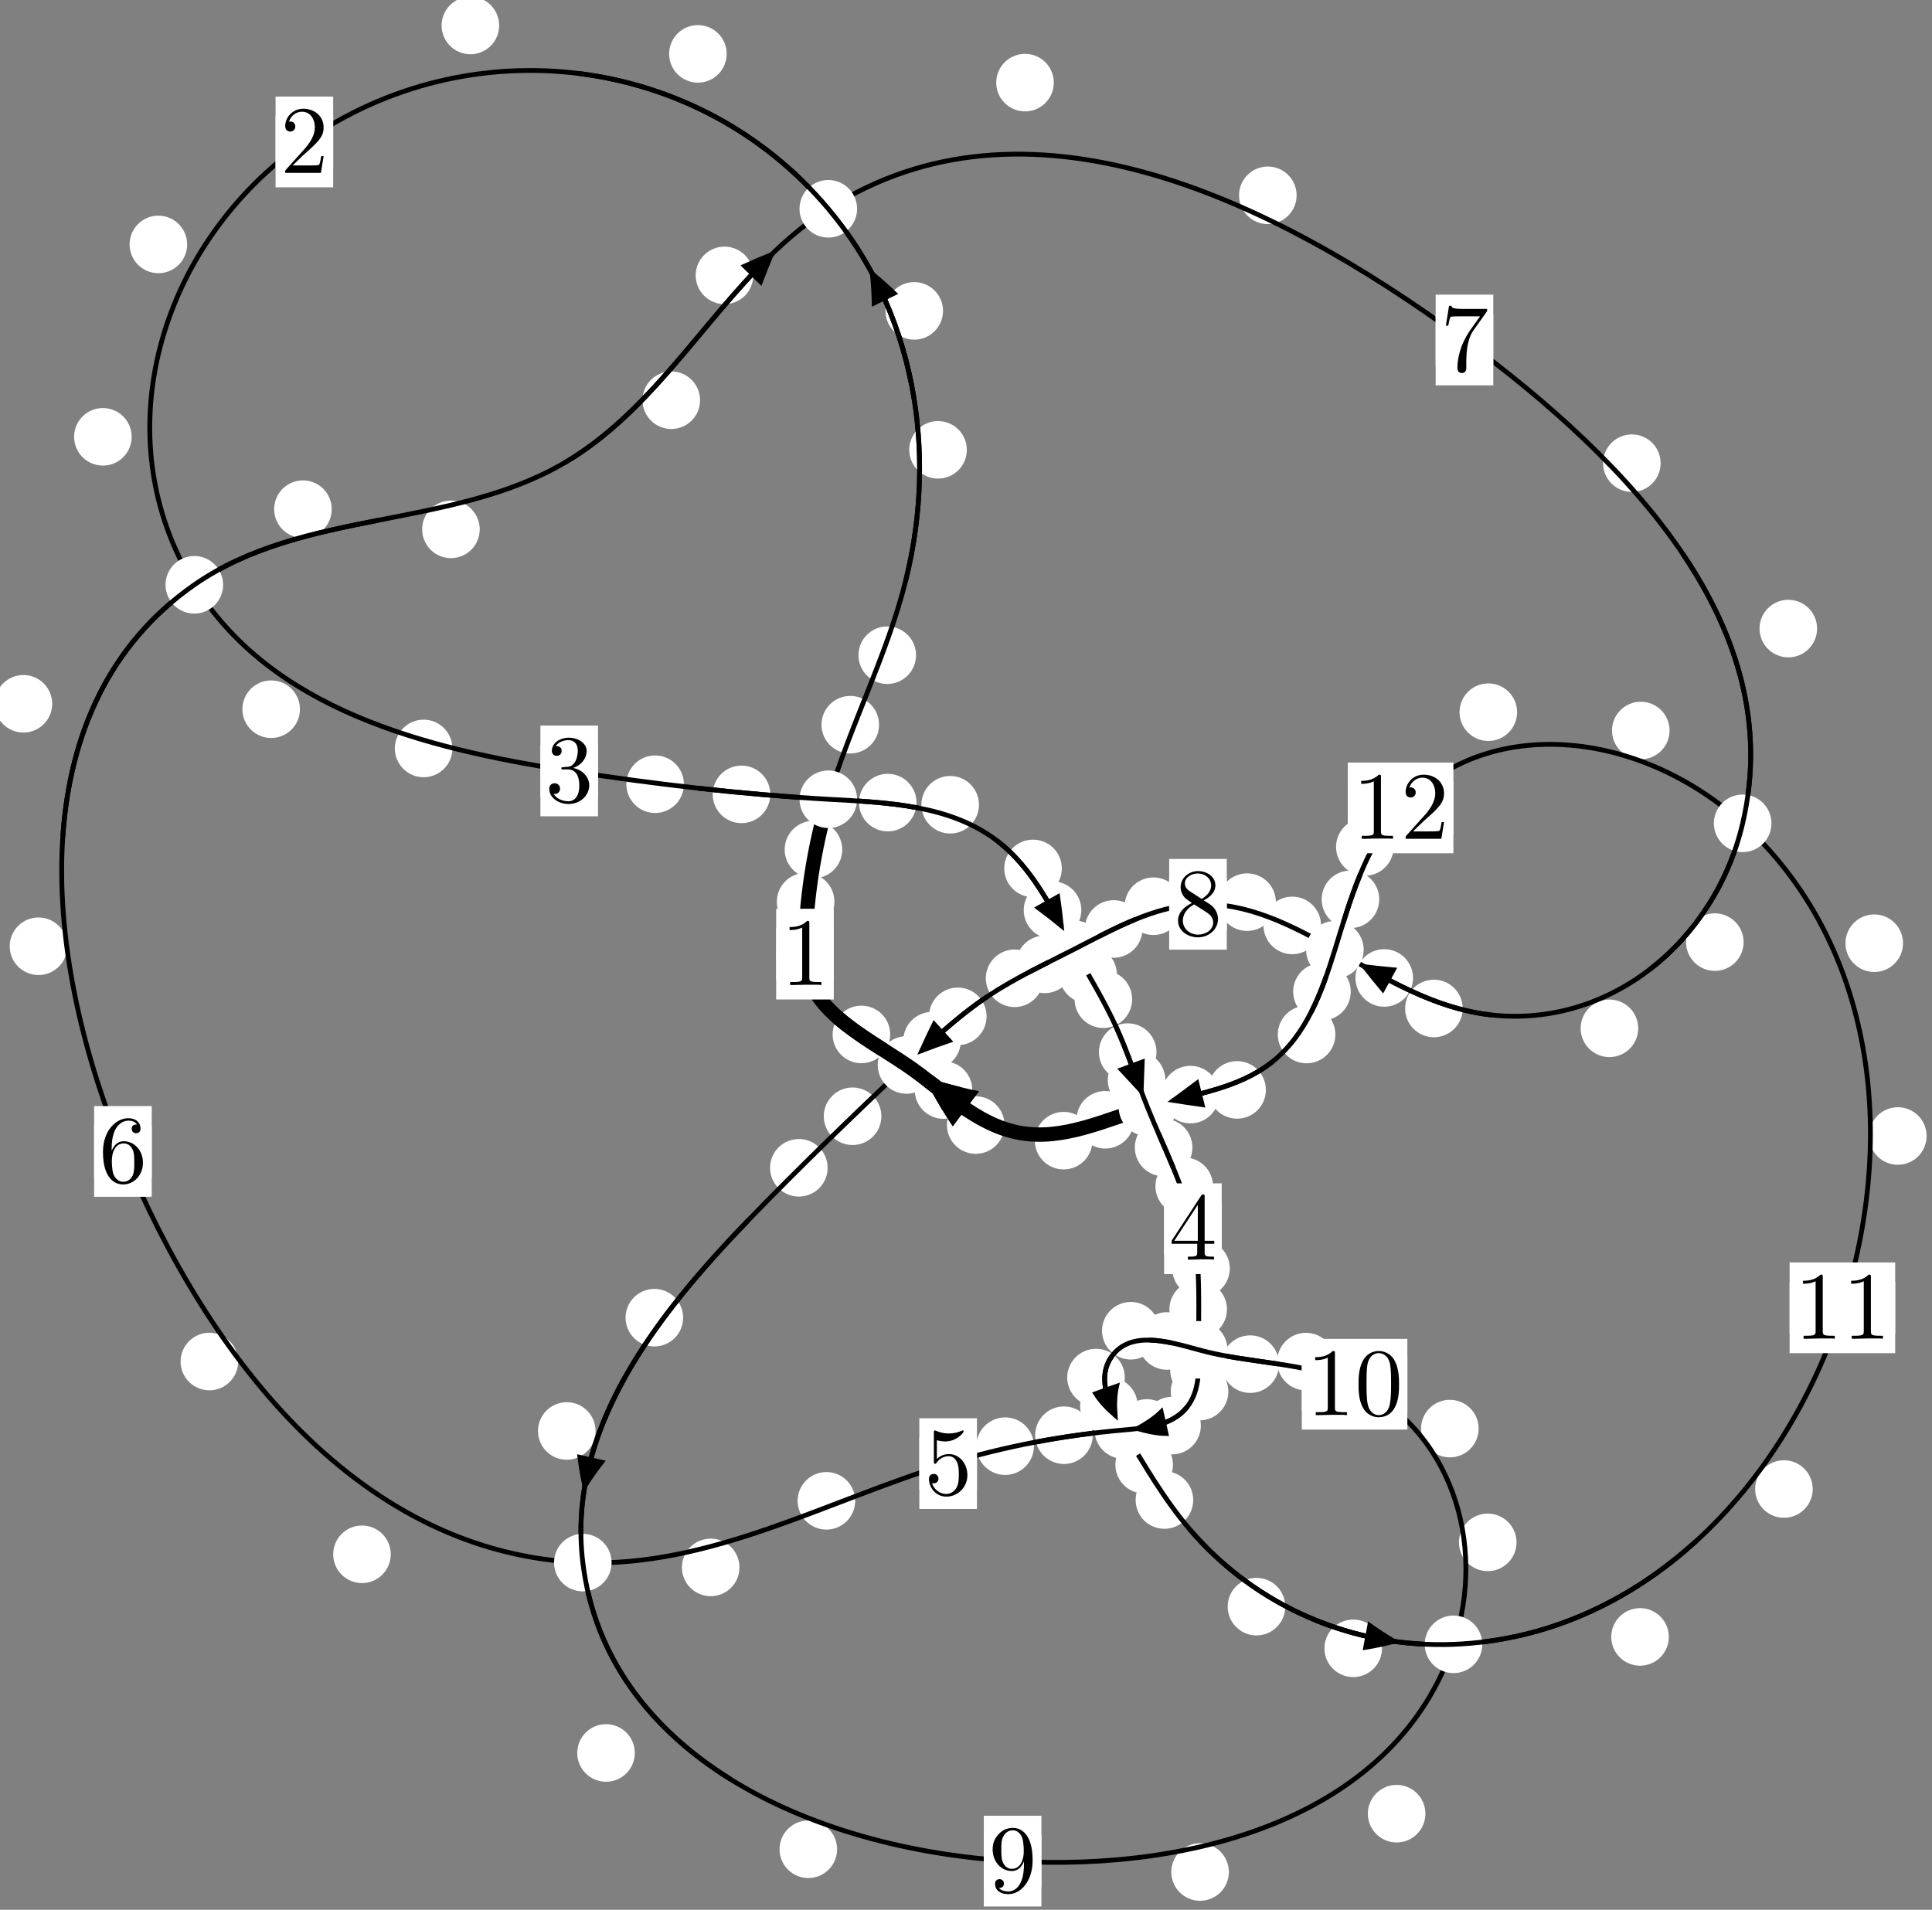 <?xml version="1.0"?>
<!-- Created by MetaPost 1.999 on 2021.07.05:2358 -->
<svg version="1.1" xmlns="http://www.w3.org/2000/svg" xmlns:xlink="http://www.w3.org/1999/xlink" width="200.593" height="198.325" viewBox="0 0 200.593 198.325">
<rect x="0" y="0" width="200.593" height="198.325" fill="#808080" stroke="none"/>
<!-- Original BoundingBox: -86.558563 -114.980728 114.034286 83.344193 -->
  <defs>
    <g transform="scale(0.01,0.01)" id="GLYPHcmr10_48">
      <path style="fill-rule: evenodd;" d="M460 -320C460 -400,455 -480,420 -554C374 -650,292 -666,250 -666C190 -666,117 -640,76 -547C44 -478,39 -400,39 -320C39 -245,43 -155,84 -79C127 2,200 22,249 22C303 22,379 1,423 -94C455 -163,460 -241,460 -320M249 -0C210 -0,151 -25,133 -121C122 -181,122 -273,122 -332C122 -396,122 -462,130 -516C149 -635,224 -644,249 -644C282 -644,348 -626,367 -527C377 -471,377 -395,377 -332C377 -257,377 -189,366 -125C351 -30,294 -0,249 -0"></path>
    </g>
    <g transform="scale(0.01,0.01)" id="GLYPHcmr10_49">
      <path style="fill-rule: evenodd;" d="M294 -640C294 -664,294 -666,271 -666C209 -602,121 -602,89 -602L89 -571C109 -571,168 -571,220 -597L220 -79C220 -43,217 -31,127 -31L95 -31L95 -0L257 -0L130 -3L217 -3L257 -3L297 -3L384 -3L419 -0L419 -31L387 -31C297 -31,294 -42,294 -79"></path>
    </g>
    <g transform="scale(0.01,0.01)" id="GLYPHcmr10_50">
      <path style="fill-rule: evenodd;" d="M127 -77L233 -180C389 -318,449 -372,449 -472C449 -586,359 -666,237 -666C124 -666,50 -574,50 -485C50 -429,100 -429,103 -429C120 -429,155 -441,155 -482C155 -508,137 -534,102 -534C94 -534,92 -534,89 -533C112 -598,166 -635,224 -635C315 -635,358 -554,358 -472C358 -392,308 -313,253 -251L61 -37C50 -26,50 -24,50 -0L421 -0L449 -174L424 -174C419 -144,412 -100,402 -85C395 -77,329 -77,307 -77"></path>
    </g>
    <g transform="scale(0.01,0.01)" id="GLYPHcmr10_51">
      <path style="fill-rule: evenodd;" d="M290 -352C372 -379,430 -449,430 -528C430 -610,342 -666,246 -666C145 -666,69 -606,69 -530C69 -497,91 -478,120 -478C151 -478,171 -500,171 -529C171 -579,124 -579,109 -579C140 -628,206 -641,242 -641C283 -641,338 -619,338 -529C338 -517,336 -459,310 -415C280 -367,246 -364,221 -363C213 -362,189 -360,182 -360C174 -359,167 -358,167 -348C167 -337,174 -337,191 -337L235 -337C317 -337,354 -269,354 -171C354 -35,285 -6,241 -6C198 -6,123 -23,88 -82C123 -77,154 -99,154 -137C154 -173,127 -193,98 -193C74 -193,42 -179,42 -135C42 -44,135 22,244 22C366 22,457 -69,457 -171C457 -253,394 -331,290 -352"></path>
    </g>
    <g transform="scale(0.01,0.01)" id="GLYPHcmr10_52">
      <path style="fill-rule: evenodd;" d="M294 -165L294 -78C294 -42,292 -31,218 -31L197 -31L197 -0L332 -0L238 -3L290 -3L332 -3L374 -3L427 -3L468 -0L468 -31L447 -31C373 -31,371 -42,371 -78L371 -165L471 -165L471 -196L371 -196L371 -651C371 -671,371 -677,355 -677C346 -677,343 -677,335 -665L28 -196L28 -165M300 -196L56 -196L300 -569"></path>
    </g>
    <g transform="scale(0.01,0.01)" id="GLYPHcmr10_53">
      <path style="fill-rule: evenodd;" d="M449 -201C449 -320,367 -420,259 -420C211 -420,168 -404,132 -369L132 -564C152 -558,185 -551,217 -551C340 -551,410 -642,410 -655C410 -661,407 -666,400 -666C399 -666,397 -666,392 -663C372 -654,323 -634,256 -634C216 -634,170 -641,123 -662C115 -665,113 -665,111 -665C101 -665,101 -657,101 -641L101 -345C101 -327,101 -319,115 -319C122 -319,124 -322,128 -328C139 -344,176 -398,257 -398C309 -398,334 -352,342 -334C358 -297,360 -258,360 -208C360 -173,360 -113,336 -71C312 -32,275 -6,229 -6C156 -6,99 -59,82 -118C85 -117,88 -116,99 -116C132 -116,149 -141,149 -165C149 -189,132 -214,99 -214C85 -214,50 -207,50 -161C50 -75,119 22,231 22C347 22,449 -74,449 -201"></path>
    </g>
    <g transform="scale(0.01,0.01)" id="GLYPHcmr10_54">
      <path style="fill-rule: evenodd;" d="M132 -328L132 -352C132 -605,256 -641,307 -641C331 -641,373 -635,395 -601C380 -601,340 -601,340 -556C340 -525,364 -510,386 -510C402 -510,432 -519,432 -558C432 -618,388 -666,305 -666C177 -666,42 -537,42 -316C42 -49,158 22,251 22C362 22,457 -72,457 -204C457 -331,368 -427,257 -427C189 -427,152 -376,132 -328M251 -6C188 -6,158 -66,152 -81C134 -128,134 -208,134 -226C134 -304,166 -404,256 -404C272 -404,318 -404,349 -342C367 -305,367 -254,367 -205C367 -157,367 -107,350 -71C320 -11,274 -6,251 -6"></path>
    </g>
    <g transform="scale(0.01,0.01)" id="GLYPHcmr10_55">
      <path style="fill-rule: evenodd;" d="M476 -609C485 -621,485 -623,485 -644L242 -644C120 -644,118 -657,114 -676L89 -676L56 -470L81 -470C84 -486,93 -549,106 -561C113 -567,191 -567,204 -567L411 -567C400 -551,321 -442,299 -409C209 -274,176 -135,176 -33C176 -23,176 22,222 22C268 22,268 -23,268 -33L268 -84C268 -139,271 -194,279 -248C283 -271,297 -357,341 -419"></path>
    </g>
    <g transform="scale(0.01,0.01)" id="GLYPHcmr10_56">
      <path style="fill-rule: evenodd;" d="M163 -457C117 -487,113 -521,113 -538C113 -599,178 -641,249 -641C322 -641,386 -589,386 -517C386 -460,347 -412,287 -377M309 -362C381 -399,430 -451,430 -517C430 -609,341 -666,250 -666C150 -666,69 -592,69 -499C69 -481,71 -436,113 -389C124 -377,161 -352,186 -335C128 -306,42 -250,42 -151C42 -45,144 22,249 22C362 22,457 -61,457 -168C457 -204,446 -249,408 -291C389 -312,373 -322,309 -362M209 -320L332 -242C360 -223,407 -193,407 -132C407 -58,332 -6,250 -6C164 -6,92 -68,92 -151C92 -209,124 -273,209 -320"></path>
    </g>
    <g transform="scale(0.01,0.01)" id="GLYPHcmr10_57">
      <path style="fill-rule: evenodd;" d="M367 -318L367 -286C367 -52,263 -6,205 -6C188 -6,134 -8,107 -42C151 -42,159 -71,159 -88C159 -119,135 -134,113 -134C97 -134,67 -125,67 -86C67 -19,121 22,206 22C335 22,457 -114,457 -329C457 -598,342 -666,253 -666C198 -666,149 -648,106 -603C65 -558,42 -516,42 -441C42 -316,130 -218,242 -218C303 -218,344 -260,367 -318M243 -241C227 -241,181 -241,150 -304C132 -341,132 -391,132 -440C132 -494,132 -541,153 -578C180 -628,218 -641,253 -641C299 -641,332 -607,349 -562C361 -530,365 -467,365 -421C365 -338,331 -241,243 -241"></path>
    </g>
  </defs>
  <path d="M86.635 93.635C86.635 92.843,86.32 92.083,85.76 91.522C85.199 90.962,84.439 90.647,83.646 90.647C82.854 90.647,82.094 90.962,81.533 91.522C80.973 92.083,80.658 92.843,80.658 93.635C80.658 94.428,80.973 95.188,81.533 95.749C82.094 96.309,82.854 96.624,83.646 96.624C84.439 96.624,85.199 96.309,85.76 95.749C86.32 95.188,86.635 94.428,86.635 93.635Z" style="fill: rgb(100%,100%,100%);stroke: none;"></path>
  <path d="M86.569 99.081C86.569 98.289,86.254 97.529,85.693 96.968C85.133 96.408,84.373 96.093,83.58 96.093C82.787 96.093,82.027 96.408,81.467 96.968C80.906 97.529,80.591 98.289,80.591 99.081C80.591 99.874,80.906 100.634,81.467 101.195C82.027 101.755,82.787 102.07,83.58 102.07C84.373 102.07,85.133 101.755,85.693 101.195C86.254 100.634,86.569 99.874,86.569 99.081Z" style="fill: rgb(100%,100%,100%);stroke: none;"></path>
  <path d="M91.27 75.258C91.27 74.465,90.955 73.705,90.394 73.145C89.834 72.584,89.074 72.269,88.281 72.269C87.488 72.269,86.728 72.584,86.168 73.145C85.607 73.705,85.292 74.465,85.292 75.258C85.292 76.051,85.607 76.811,86.168 77.371C86.728 77.932,87.488 78.247,88.281 78.247C89.074 78.247,89.834 77.932,90.394 77.371C90.955 76.811,91.27 76.051,91.27 75.258Z" style="fill: rgb(100%,100%,100%);stroke: none;"></path>
  <path d="M87.449 88.224C87.449 87.432,87.134 86.672,86.574 86.111C86.014 85.551,85.253 85.236,84.461 85.236C83.668 85.236,82.908 85.551,82.347 86.111C81.787 86.672,81.472 87.432,81.472 88.224C81.472 89.017,81.787 89.777,82.347 90.338C82.908 90.898,83.668 91.213,84.461 91.213C85.253 91.213,86.014 90.898,86.574 90.338C87.134 89.777,87.449 89.017,87.449 88.224Z" style="fill: rgb(100%,100%,100%);stroke: none;"></path>
  <path d="M100.382 46.714C100.382 45.922,100.067 45.162,99.506 44.601C98.946 44.041,98.186 43.726,97.393 43.726C96.6 43.726,95.84 44.041,95.28 44.601C94.719 45.162,94.404 45.922,94.404 46.714C94.404 47.507,94.719 48.267,95.28 48.828C95.84 49.388,96.6 49.703,97.393 49.703C98.186 49.703,98.946 49.388,99.506 48.828C100.067 48.267,100.382 47.507,100.382 46.714Z" style="fill: rgb(100%,100%,100%);stroke: none;"></path>
  <path d="M95.11 68.04C95.11 67.247,94.795 66.487,94.235 65.927C93.674 65.366,92.914 65.051,92.122 65.051C91.329 65.051,90.569 65.366,90.008 65.927C89.448 66.487,89.133 67.247,89.133 68.04C89.133 68.833,89.448 69.593,90.008 70.153C90.569 70.714,91.329 71.029,92.122 71.029C92.914 71.029,93.674 70.714,94.235 70.153C94.795 69.593,95.11 68.833,95.11 68.04Z" style="fill: rgb(100%,100%,100%);stroke: none;"></path>
  <path d="M75.45 5.595C75.45 4.802,75.135 4.042,74.575 3.482C74.014 2.921,73.254 2.606,72.461 2.606C71.669 2.606,70.909 2.921,70.348 3.482C69.788 4.042,69.473 4.802,69.473 5.595C69.473 6.388,69.788 7.148,70.348 7.708C70.909 8.269,71.669 8.584,72.461 8.584C73.254 8.584,74.014 8.269,74.575 7.708C75.135 7.148,75.45 6.388,75.45 5.595Z" style="fill: rgb(100%,100%,100%);stroke: none;"></path>
  <path d="M97.911 32.284C97.911 31.491,97.596 30.731,97.035 30.17C96.475 29.61,95.715 29.295,94.922 29.295C94.129 29.295,93.369 29.61,92.809 30.17C92.248 30.731,91.933 31.491,91.933 32.284C91.933 33.076,92.248 33.836,92.809 34.397C93.369 34.957,94.129 35.272,94.922 35.272C95.715 35.272,96.475 34.957,97.035 34.397C97.596 33.836,97.911 33.076,97.911 32.284Z" style="fill: rgb(100%,100%,100%);stroke: none;"></path>
  <path d="M19.432 25.383C19.432 24.59,19.117 23.83,18.556 23.269C17.996 22.709,17.236 22.394,16.443 22.394C15.65 22.394,14.89 22.709,14.33 23.269C13.769 23.83,13.454 24.59,13.454 25.383C13.454 26.175,13.769 26.936,14.33 27.496C14.89 28.056,15.65 28.371,16.443 28.371C17.236 28.371,17.996 28.056,18.556 27.496C19.117 26.936,19.432 26.175,19.432 25.383Z" style="fill: rgb(100%,100%,100%);stroke: none;"></path>
  <path d="M51.828 2.645C51.828 1.852,51.513 1.092,50.952 0.531C50.392 -0.029,49.632 -0.344,48.839 -0.344C48.046 -0.344,47.286 -0.029,46.726 0.531C46.165 1.092,45.85 1.852,45.85 2.645C45.85 3.437,46.165 4.197,46.726 4.758C47.286 5.318,48.046 5.633,48.839 5.633C49.632 5.633,50.392 5.318,50.952 4.758C51.513 4.197,51.828 3.437,51.828 2.645Z" style="fill: rgb(100%,100%,100%);stroke: none;"></path>
  <path d="M31.143 73.649C31.143 72.856,30.828 72.096,30.267 71.535C29.707 70.975,28.947 70.66,28.154 70.66C27.361 70.66,26.601 70.975,26.041 71.535C25.48 72.096,25.165 72.856,25.165 73.649C25.165 74.441,25.48 75.202,26.041 75.762C26.601 76.323,27.361 76.638,28.154 76.638C28.947 76.638,29.707 76.323,30.267 75.762C30.828 75.202,31.143 74.441,31.143 73.649Z" style="fill: rgb(100%,100%,100%);stroke: none;"></path>
  <path d="M13.672 45.362C13.672 44.569,13.357 43.809,12.796 43.248C12.236 42.688,11.475 42.373,10.683 42.373C9.89 42.373,9.13 42.688,8.569 43.248C8.009 43.809,7.694 44.569,7.694 45.362C7.694 46.154,8.009 46.914,8.569 47.475C9.13 48.035,9.89 48.35,10.683 48.35C11.475 48.35,12.236 48.035,12.796 47.475C13.357 46.914,13.672 46.154,13.672 45.362Z" style="fill: rgb(100%,100%,100%);stroke: none;"></path>
  <path d="M71.007 81.438C71.007 80.646,70.692 79.885,70.132 79.325C69.571 78.765,68.811 78.45,68.018 78.45C67.226 78.45,66.466 78.765,65.905 79.325C65.345 79.885,65.03 80.646,65.03 81.438C65.03 82.231,65.345 82.991,65.905 83.552C66.466 84.112,67.226 84.427,68.018 84.427C68.811 84.427,69.571 84.112,70.132 83.552C70.692 82.991,71.007 82.231,71.007 81.438Z" style="fill: rgb(100%,100%,100%);stroke: none;"></path>
  <path d="M46.972 77.723C46.972 76.93,46.657 76.17,46.096 75.609C45.536 75.049,44.776 74.734,43.983 74.734C43.19 74.734,42.43 75.049,41.87 75.609C41.309 76.17,40.994 76.93,40.994 77.723C40.994 78.515,41.309 79.276,41.87 79.836C42.43 80.397,43.19 80.712,43.983 80.712C44.776 80.712,45.536 80.397,46.096 79.836C46.657 79.276,46.972 78.515,46.972 77.723Z" style="fill: rgb(100%,100%,100%);stroke: none;"></path>
  <path d="M95.161 83.348C95.161 82.555,94.846 81.795,94.286 81.235C93.725 80.674,92.965 80.359,92.172 80.359C91.38 80.359,90.619 80.674,90.059 81.235C89.498 81.795,89.184 82.555,89.184 83.348C89.184 84.141,89.498 84.901,90.059 85.461C90.619 86.022,91.38 86.337,92.172 86.337C92.965 86.337,93.725 86.022,94.286 85.461C94.846 84.901,95.161 84.141,95.161 83.348Z" style="fill: rgb(100%,100%,100%);stroke: none;"></path>
  <path d="M79.977 82.492C79.977 81.699,79.662 80.939,79.102 80.379C78.541 79.818,77.781 79.503,76.988 79.503C76.196 79.503,75.435 79.818,74.875 80.379C74.314 80.939,74 81.699,74 82.492C74 83.285,74.314 84.045,74.875 84.605C75.435 85.166,76.196 85.481,76.988 85.481C77.781 85.481,78.541 85.166,79.102 84.605C79.662 84.045,79.977 83.285,79.977 82.492Z" style="fill: rgb(100%,100%,100%);stroke: none;"></path>
  <path d="M110.245 90.182C110.245 89.389,109.93 88.629,109.37 88.069C108.809 87.508,108.049 87.193,107.257 87.193C106.464 87.193,105.704 87.508,105.143 88.069C104.583 88.629,104.268 89.389,104.268 90.182C104.268 90.975,104.583 91.735,105.143 92.295C105.704 92.856,106.464 93.171,107.257 93.171C108.049 93.171,108.809 92.856,109.37 92.295C109.93 91.735,110.245 90.975,110.245 90.182Z" style="fill: rgb(100%,100%,100%);stroke: none;"></path>
  <path d="M101.644 83.569C101.644 82.777,101.329 82.017,100.768 81.456C100.208 80.896,99.448 80.581,98.655 80.581C97.862 80.581,97.102 80.896,96.542 81.456C95.981 82.017,95.666 82.777,95.666 83.569C95.666 84.362,95.981 85.122,96.542 85.683C97.102 86.243,97.862 86.558,98.655 86.558C99.448 86.558,100.208 86.243,100.768 85.683C101.329 85.122,101.644 84.362,101.644 83.569Z" style="fill: rgb(100%,100%,100%);stroke: none;"></path>
  <path d="M115.964 101.206C115.964 100.413,115.649 99.653,115.088 99.092C114.528 98.532,113.768 98.217,112.975 98.217C112.182 98.217,111.422 98.532,110.862 99.092C110.301 99.653,109.986 100.413,109.986 101.206C109.986 101.998,110.301 102.758,110.862 103.319C111.422 103.879,112.182 104.194,112.975 104.194C113.768 104.194,114.528 103.879,115.088 103.319C115.649 102.758,115.964 101.998,115.964 101.206Z" style="fill: rgb(100%,100%,100%);stroke: none;"></path>
  <path d="M112.269 94.516C112.269 93.723,111.954 92.963,111.393 92.403C110.833 91.842,110.072 91.527,109.28 91.527C108.487 91.527,107.727 91.842,107.166 92.403C106.606 92.963,106.291 93.723,106.291 94.516C106.291 95.309,106.606 96.069,107.166 96.629C107.727 97.19,108.487 97.505,109.28 97.505C110.072 97.505,110.833 97.19,111.393 96.629C111.954 96.069,112.269 95.309,112.269 94.516Z" style="fill: rgb(100%,100%,100%);stroke: none;"></path>
  <path d="M120.075 109.257C120.075 108.464,119.76 107.704,119.199 107.144C118.639 106.583,117.879 106.268,117.086 106.268C116.293 106.268,115.533 106.583,114.973 107.144C114.412 107.704,114.097 108.464,114.097 109.257C114.097 110.05,114.412 110.81,114.973 111.37C115.533 111.931,116.293 112.246,117.086 112.246C117.879 112.246,118.639 111.931,119.199 111.37C119.76 110.81,120.075 110.05,120.075 109.257Z" style="fill: rgb(100%,100%,100%);stroke: none;"></path>
  <path d="M117.547 103.765C117.547 102.972,117.232 102.212,116.672 101.652C116.111 101.091,115.351 100.776,114.558 100.776C113.766 100.776,113.005 101.091,112.445 101.652C111.885 102.212,111.57 102.972,111.57 103.765C111.57 104.558,111.885 105.318,112.445 105.878C113.005 106.439,113.766 106.754,114.558 106.754C115.351 106.754,116.111 106.439,116.672 105.878C117.232 105.318,117.547 104.558,117.547 103.765Z" style="fill: rgb(100%,100%,100%);stroke: none;"></path>
  <path d="M123.803 119.163C123.803 118.371,123.488 117.61,122.927 117.05C122.367 116.489,121.607 116.175,120.814 116.175C120.021 116.175,119.261 116.489,118.701 117.05C118.14 117.61,117.825 118.371,117.825 119.163C117.825 119.956,118.14 120.716,118.701 121.277C119.261 121.837,120.021 122.152,120.814 122.152C121.607 122.152,122.367 121.837,122.927 121.277C123.488 120.716,123.803 119.956,123.803 119.163Z" style="fill: rgb(100%,100%,100%);stroke: none;"></path>
  <path d="M120.997 112.164C120.997 111.372,120.682 110.612,120.121 110.051C119.561 109.491,118.801 109.176,118.008 109.176C117.215 109.176,116.455 109.491,115.895 110.051C115.334 110.612,115.019 111.372,115.019 112.164C115.019 112.957,115.334 113.717,115.895 114.278C116.455 114.838,117.215 115.153,118.008 115.153C118.801 115.153,119.561 114.838,120.121 114.278C120.682 113.717,120.997 112.957,120.997 112.164Z" style="fill: rgb(100%,100%,100%);stroke: none;"></path>
  <path d="M127.685 131.725C127.685 130.933,127.37 130.172,126.809 129.612C126.249 129.051,125.489 128.737,124.696 128.737C123.903 128.737,123.143 129.051,122.583 129.612C122.022 130.172,121.707 130.933,121.707 131.725C121.707 132.518,122.022 133.278,122.583 133.839C123.143 134.399,123.903 134.714,124.696 134.714C125.489 134.714,126.249 134.399,126.809 133.839C127.37 133.278,127.685 132.518,127.685 131.725Z" style="fill: rgb(100%,100%,100%);stroke: none;"></path>
  <path d="M125.944 123.184C125.944 122.391,125.629 121.631,125.068 121.07C124.508 120.51,123.748 120.195,122.955 120.195C122.162 120.195,121.402 120.51,120.842 121.07C120.281 121.631,119.966 122.391,119.966 123.184C119.966 123.976,120.281 124.737,120.842 125.297C121.402 125.857,122.162 126.172,122.955 126.172C123.748 126.172,124.508 125.857,125.068 125.297C125.629 124.737,125.944 123.976,125.944 123.184Z" style="fill: rgb(100%,100%,100%);stroke: none;"></path>
  <path d="M127.476 142.278C127.476 141.485,127.161 140.725,126.601 140.165C126.04 139.604,125.28 139.289,124.487 139.289C123.695 139.289,122.935 139.604,122.374 140.165C121.814 140.725,121.499 141.485,121.499 142.278C121.499 143.071,121.814 143.831,122.374 144.391C122.935 144.952,123.695 145.267,124.487 145.267C125.28 145.267,126.04 144.952,126.601 144.391C127.161 143.831,127.476 143.071,127.476 142.278Z" style="fill: rgb(100%,100%,100%);stroke: none;"></path>
  <path d="M127.392 135.967C127.392 135.174,127.077 134.414,126.517 133.854C125.956 133.293,125.196 132.978,124.404 132.978C123.611 132.978,122.851 133.293,122.29 133.854C121.73 134.414,121.415 135.174,121.415 135.967C121.415 136.76,121.73 137.52,122.29 138.08C122.851 138.641,123.611 138.956,124.404 138.956C125.196 138.956,125.956 138.641,126.517 138.08C127.077 137.52,127.392 136.76,127.392 135.967Z" style="fill: rgb(100%,100%,100%);stroke: none;"></path>
  <path d="M124.68 148.044C124.68 147.251,124.365 146.491,123.804 145.931C123.244 145.37,122.484 145.055,121.691 145.055C120.898 145.055,120.138 145.37,119.578 145.931C119.017 146.491,118.702 147.251,118.702 148.044C118.702 148.837,119.017 149.597,119.578 150.157C120.138 150.718,120.898 151.033,121.691 151.033C122.484 151.033,123.244 150.718,123.804 150.157C124.365 149.597,124.68 148.837,124.68 148.044Z" style="fill: rgb(100%,100%,100%);stroke: none;"></path>
  <path d="M127.534 144.511C127.534 143.719,127.219 142.959,126.658 142.398C126.098 141.838,125.338 141.523,124.545 141.523C123.752 141.523,122.992 141.838,122.432 142.398C121.871 142.959,121.556 143.719,121.556 144.511C121.556 145.304,121.871 146.064,122.432 146.625C122.992 147.185,123.752 147.5,124.545 147.5C125.338 147.5,126.098 147.185,126.658 146.625C127.219 146.064,127.534 145.304,127.534 144.511Z" style="fill: rgb(100%,100%,100%);stroke: none;"></path>
  <path d="M113.455 149.04C113.455 148.248,113.14 147.488,112.579 146.927C112.019 146.367,111.258 146.052,110.466 146.052C109.673 146.052,108.913 146.367,108.352 146.927C107.792 147.488,107.477 148.248,107.477 149.04C107.477 149.833,107.792 150.593,108.352 151.154C108.913 151.714,109.673 152.029,110.466 152.029C111.258 152.029,112.019 151.714,112.579 151.154C113.14 150.593,113.455 149.833,113.455 149.04Z" style="fill: rgb(100%,100%,100%);stroke: none;"></path>
  <path d="M122.059 148.288C122.059 147.496,121.744 146.736,121.183 146.175C120.623 145.615,119.863 145.3,119.07 145.3C118.277 145.3,117.517 145.615,116.957 146.175C116.396 146.736,116.081 147.496,116.081 148.288C116.081 149.081,116.396 149.841,116.957 150.402C117.517 150.962,118.277 151.277,119.07 151.277C119.863 151.277,120.623 150.962,121.183 150.402C121.744 149.841,122.059 149.081,122.059 148.288Z" style="fill: rgb(100%,100%,100%);stroke: none;"></path>
  <path d="M88.791 155.854C88.791 155.062,88.476 154.302,87.915 153.741C87.355 153.181,86.595 152.866,85.802 152.866C85.009 152.866,84.249 153.181,83.689 153.741C83.128 154.302,82.813 155.062,82.813 155.854C82.813 156.647,83.128 157.407,83.689 157.968C84.249 158.528,85.009 158.843,85.802 158.843C86.595 158.843,87.355 158.528,87.915 157.968C88.476 157.407,88.791 156.647,88.791 155.854Z" style="fill: rgb(100%,100%,100%);stroke: none;"></path>
  <path d="M107.352 150.179C107.352 149.387,107.037 148.626,106.476 148.066C105.916 147.505,105.155 147.191,104.363 147.191C103.57 147.191,102.81 147.505,102.249 148.066C101.689 148.626,101.374 149.387,101.374 150.179C101.374 150.972,101.689 151.732,102.249 152.293C102.81 152.853,103.57 153.168,104.363 153.168C105.155 153.168,105.916 152.853,106.476 152.293C107.037 151.732,107.352 150.972,107.352 150.179Z" style="fill: rgb(100%,100%,100%);stroke: none;"></path>
  <path d="M40.571 161.409C40.571 160.616,40.256 159.856,39.696 159.296C39.135 158.735,38.375 158.42,37.583 158.42C36.79 158.42,36.03 158.735,35.469 159.296C34.909 159.856,34.594 160.616,34.594 161.409C34.594 162.202,34.909 162.962,35.469 163.522C36.03 164.083,36.79 164.398,37.583 164.398C38.375 164.398,39.135 164.083,39.696 163.522C40.256 162.962,40.571 162.202,40.571 161.409Z" style="fill: rgb(100%,100%,100%);stroke: none;"></path>
  <path d="M76.777 162.77C76.777 161.978,76.462 161.217,75.902 160.657C75.341 160.096,74.581 159.781,73.788 159.781C72.996 159.781,72.236 160.096,71.675 160.657C71.115 161.217,70.8 161.978,70.8 162.77C70.8 163.563,71.115 164.323,71.675 164.884C72.236 165.444,72.996 165.759,73.788 165.759C74.581 165.759,75.341 165.444,75.902 164.884C76.462 164.323,76.777 163.563,76.777 162.77Z" style="fill: rgb(100%,100%,100%);stroke: none;"></path>
  <path d="M6.985 98.265C6.985 97.472,6.67 96.712,6.109 96.152C5.549 95.591,4.789 95.276,3.996 95.276C3.203 95.276,2.443 95.591,1.883 96.152C1.322 96.712,1.007 97.472,1.007 98.265C1.007 99.058,1.322 99.818,1.883 100.378C2.443 100.939,3.203 101.254,3.996 101.254C4.789 101.254,5.549 100.939,6.109 100.378C6.67 99.818,6.985 99.058,6.985 98.265Z" style="fill: rgb(100%,100%,100%);stroke: none;"></path>
  <path d="M24.729 141.389C24.729 140.597,24.414 139.837,23.853 139.276C23.293 138.716,22.533 138.401,21.74 138.401C20.947 138.401,20.187 138.716,19.627 139.276C19.066 139.837,18.751 140.597,18.751 141.389C18.751 142.182,19.066 142.942,19.627 143.503C20.187 144.063,20.947 144.378,21.74 144.378C22.533 144.378,23.293 144.063,23.853 143.503C24.414 142.942,24.729 142.182,24.729 141.389Z" style="fill: rgb(100%,100%,100%);stroke: none;"></path>
  <path d="M34.443 52.875C34.443 52.083,34.129 51.322,33.568 50.762C33.008 50.201,32.247 49.886,31.455 49.886C30.662 49.886,29.902 50.201,29.341 50.762C28.781 51.322,28.466 52.083,28.466 52.875C28.466 53.668,28.781 54.428,29.341 54.989C29.902 55.549,30.662 55.864,31.455 55.864C32.247 55.864,33.008 55.549,33.568 54.989C34.129 54.428,34.443 53.668,34.443 52.875Z" style="fill: rgb(100%,100%,100%);stroke: none;"></path>
  <path d="M5.419 73.086C5.419 72.294,5.104 71.533,4.543 70.973C3.983 70.412,3.223 70.098,2.43 70.098C1.637 70.098,0.877 70.412,0.317 70.973C-0.244 71.533,-0.559 72.294,-0.559 73.086C-0.559 73.879,-0.244 74.639,0.317 75.2C0.877 75.76,1.637 76.075,2.43 76.075C3.223 76.075,3.983 75.76,4.543 75.2C5.104 74.639,5.419 73.879,5.419 73.086Z" style="fill: rgb(100%,100%,100%);stroke: none;"></path>
  <path d="M72.686 41.561C72.686 40.768,72.371 40.008,71.811 39.447C71.25 38.887,70.49 38.572,69.697 38.572C68.905 38.572,68.144 38.887,67.584 39.447C67.023 40.008,66.709 40.768,66.709 41.561C66.709 42.353,67.023 43.113,67.584 43.674C68.144 44.234,68.905 44.549,69.697 44.549C70.49 44.549,71.25 44.234,71.811 43.674C72.371 43.113,72.686 42.353,72.686 41.561Z" style="fill: rgb(100%,100%,100%);stroke: none;"></path>
  <path d="M49.809 54.972C49.809 54.179,49.495 53.419,48.934 52.858C48.374 52.298,47.613 51.983,46.821 51.983C46.028 51.983,45.268 52.298,44.707 52.858C44.147 53.419,43.832 54.179,43.832 54.972C43.832 55.764,44.147 56.524,44.707 57.085C45.268 57.645,46.028 57.96,46.821 57.96C47.613 57.96,48.374 57.645,48.934 57.085C49.495 56.524,49.809 55.764,49.809 54.972Z" style="fill: rgb(100%,100%,100%);stroke: none;"></path>
  <path d="M109.414 8.58C109.414 7.787,109.099 7.027,108.538 6.467C107.978 5.906,107.218 5.591,106.425 5.591C105.632 5.591,104.872 5.906,104.312 6.467C103.751 7.027,103.436 7.787,103.436 8.58C103.436 9.373,103.751 10.133,104.312 10.693C104.872 11.254,105.632 11.569,106.425 11.569C107.218 11.569,107.978 11.254,108.538 10.693C109.099 10.133,109.414 9.373,109.414 8.58Z" style="fill: rgb(100%,100%,100%);stroke: none;"></path>
  <path d="M78.208 28.598C78.208 27.805,77.893 27.045,77.332 26.484C76.772 25.924,76.012 25.609,75.219 25.609C74.426 25.609,73.666 25.924,73.106 26.484C72.545 27.045,72.23 27.805,72.23 28.598C72.23 29.39,72.545 30.151,73.106 30.711C73.666 31.271,74.426 31.586,75.219 31.586C76.012 31.586,76.772 31.271,77.332 30.711C77.893 30.151,78.208 29.39,78.208 28.598Z" style="fill: rgb(100%,100%,100%);stroke: none;"></path>
  <path d="M172.417 48.099C172.417 47.307,172.102 46.547,171.542 45.986C170.981 45.426,170.221 45.111,169.428 45.111C168.636 45.111,167.876 45.426,167.315 45.986C166.755 46.547,166.44 47.307,166.44 48.099C166.44 48.892,166.755 49.652,167.315 50.213C167.876 50.773,168.636 51.088,169.428 51.088C170.221 51.088,170.981 50.773,171.542 50.213C172.102 49.652,172.417 48.892,172.417 48.099Z" style="fill: rgb(100%,100%,100%);stroke: none;"></path>
  <path d="M134.624 20.283C134.624 19.49,134.309 18.73,133.748 18.17C133.188 17.609,132.428 17.294,131.635 17.294C130.842 17.294,130.082 17.609,129.522 18.17C128.961 18.73,128.646 19.49,128.646 20.283C128.646 21.076,128.961 21.836,129.522 22.396C130.082 22.957,130.842 23.272,131.635 23.272C132.428 23.272,133.188 22.957,133.748 22.396C134.309 21.836,134.624 21.076,134.624 20.283Z" style="fill: rgb(100%,100%,100%);stroke: none;"></path>
  <path d="M181.033 97.834C181.033 97.042,180.718 96.282,180.158 95.721C179.597 95.161,178.837 94.846,178.045 94.846C177.252 94.846,176.492 95.161,175.931 95.721C175.371 96.282,175.056 97.042,175.056 97.834C175.056 98.627,175.371 99.387,175.931 99.948C176.492 100.508,177.252 100.823,178.045 100.823C178.837 100.823,179.597 100.508,180.158 99.948C180.718 99.387,181.033 98.627,181.033 97.834Z" style="fill: rgb(100%,100%,100%);stroke: none;"></path>
  <path d="M188.663 65.275C188.663 64.482,188.348 63.722,187.787 63.162C187.227 62.601,186.467 62.286,185.674 62.286C184.881 62.286,184.121 62.601,183.561 63.162C183 63.722,182.685 64.482,182.685 65.275C182.685 66.068,183 66.828,183.561 67.388C184.121 67.949,184.881 68.264,185.674 68.264C186.467 68.264,187.227 67.949,187.787 67.388C188.348 66.828,188.663 66.068,188.663 65.275Z" style="fill: rgb(100%,100%,100%);stroke: none;"></path>
  <path d="M151.866 104.725C151.866 103.933,151.551 103.173,150.99 102.612C150.43 102.052,149.67 101.737,148.877 101.737C148.084 101.737,147.324 102.052,146.764 102.612C146.203 103.173,145.888 103.933,145.888 104.725C145.888 105.518,146.203 106.278,146.764 106.839C147.324 107.399,148.084 107.714,148.877 107.714C149.67 107.714,150.43 107.399,150.99 106.839C151.551 106.278,151.866 105.518,151.866 104.725Z" style="fill: rgb(100%,100%,100%);stroke: none;"></path>
  <path d="M170.09 106.788C170.09 105.995,169.775 105.235,169.215 104.674C168.654 104.114,167.894 103.799,167.101 103.799C166.309 103.799,165.549 104.114,164.988 104.674C164.428 105.235,164.113 105.995,164.113 106.788C164.113 107.58,164.428 108.34,164.988 108.901C165.549 109.461,166.309 109.776,167.101 109.776C167.894 109.776,168.654 109.461,169.215 108.901C169.775 108.34,170.09 107.58,170.09 106.788Z" style="fill: rgb(100%,100%,100%);stroke: none;"></path>
  <path d="M137.16 96.101C137.16 95.309,136.845 94.548,136.284 93.988C135.724 93.427,134.964 93.113,134.171 93.113C133.378 93.113,132.618 93.427,132.058 93.988C131.497 94.548,131.182 95.309,131.182 96.101C131.182 96.894,131.497 97.654,132.058 98.215C132.618 98.775,133.378 99.09,134.171 99.09C134.964 99.09,135.724 98.775,136.284 98.215C136.845 97.654,137.16 96.894,137.16 96.101Z" style="fill: rgb(100%,100%,100%);stroke: none;"></path>
  <path d="M146.71 101.558C146.71 100.765,146.395 100.005,145.835 99.444C145.274 98.884,144.514 98.569,143.721 98.569C142.929 98.569,142.168 98.884,141.608 99.444C141.047 100.005,140.732 100.765,140.732 101.558C140.732 102.35,141.047 103.111,141.608 103.671C142.168 104.232,142.929 104.547,143.721 104.547C144.514 104.547,145.274 104.232,145.835 103.671C146.395 103.111,146.71 102.35,146.71 101.558Z" style="fill: rgb(100%,100%,100%);stroke: none;"></path>
  <path d="M122.745 94.109C122.745 93.316,122.43 92.556,121.87 91.995C121.309 91.435,120.549 91.12,119.757 91.12C118.964 91.12,118.204 91.435,117.643 91.995C117.083 92.556,116.768 93.316,116.768 94.109C116.768 94.901,117.083 95.661,117.643 96.222C118.204 96.782,118.964 97.097,119.757 97.097C120.549 97.097,121.309 96.782,121.87 96.222C122.43 95.661,122.745 94.901,122.745 94.109Z" style="fill: rgb(100%,100%,100%);stroke: none;"></path>
  <path d="M132.471 93.685C132.471 92.893,132.156 92.132,131.596 91.572C131.036 91.011,130.275 90.696,129.483 90.696C128.69 90.696,127.93 91.011,127.369 91.572C126.809 92.132,126.494 92.893,126.494 93.685C126.494 94.478,126.809 95.238,127.369 95.799C127.93 96.359,128.69 96.674,129.483 96.674C130.275 96.674,131.036 96.359,131.596 95.799C132.156 95.238,132.471 94.478,132.471 93.685Z" style="fill: rgb(100%,100%,100%);stroke: none;"></path>
  <path d="M111.457 100.144C111.457 99.351,111.142 98.591,110.582 98.031C110.021 97.47,109.261 97.155,108.468 97.155C107.676 97.155,106.915 97.47,106.355 98.031C105.795 98.591,105.48 99.351,105.48 100.144C105.48 100.937,105.795 101.697,106.355 102.257C106.915 102.818,107.676 103.133,108.468 103.133C109.261 103.133,110.021 102.818,110.582 102.257C111.142 101.697,111.457 100.937,111.457 100.144Z" style="fill: rgb(100%,100%,100%);stroke: none;"></path>
  <path d="M118.619 96.471C118.619 95.678,118.304 94.918,117.743 94.357C117.183 93.797,116.423 93.482,115.63 93.482C114.837 93.482,114.077 93.797,113.517 94.357C112.956 94.918,112.641 95.678,112.641 96.471C112.641 97.263,112.956 98.024,113.517 98.584C114.077 99.144,114.837 99.459,115.63 99.459C116.423 99.459,117.183 99.144,117.743 98.584C118.304 98.024,118.619 97.263,118.619 96.471Z" style="fill: rgb(100%,100%,100%);stroke: none;"></path>
  <path d="M102.434 105.544C102.434 104.752,102.119 103.992,101.559 103.431C100.998 102.871,100.238 102.556,99.445 102.556C98.653 102.556,97.892 102.871,97.332 103.431C96.771 103.992,96.456 104.752,96.456 105.544C96.456 106.337,96.771 107.097,97.332 107.658C97.892 108.218,98.653 108.533,99.445 108.533C100.238 108.533,100.998 108.218,101.559 107.658C102.119 107.097,102.434 106.337,102.434 105.544Z" style="fill: rgb(100%,100%,100%);stroke: none;"></path>
  <path d="M108.331 101.592C108.331 100.799,108.016 100.039,107.456 99.478C106.895 98.918,106.135 98.603,105.342 98.603C104.55 98.603,103.789 98.918,103.229 99.478C102.668 100.039,102.353 100.799,102.353 101.592C102.353 102.384,102.668 103.144,103.229 103.705C103.789 104.265,104.55 104.58,105.342 104.58C106.135 104.58,106.895 104.265,107.456 103.705C108.016 103.144,108.331 102.384,108.331 101.592Z" style="fill: rgb(100%,100%,100%);stroke: none;"></path>
  <path d="M91.508 115.919C91.508 115.126,91.193 114.366,90.632 113.806C90.072 113.245,89.312 112.93,88.519 112.93C87.726 112.93,86.966 113.245,86.406 113.806C85.845 114.366,85.53 115.126,85.53 115.919C85.53 116.712,85.845 117.472,86.406 118.032C86.966 118.593,87.726 118.908,88.519 118.908C89.312 118.908,90.072 118.593,90.632 118.032C91.193 117.472,91.508 116.712,91.508 115.919Z" style="fill: rgb(100%,100%,100%);stroke: none;"></path>
  <path d="M99.763 108.071C99.763 107.278,99.448 106.518,98.888 105.957C98.327 105.397,97.567 105.082,96.774 105.082C95.982 105.082,95.222 105.397,94.661 105.957C94.101 106.518,93.786 107.278,93.786 108.071C93.786 108.863,94.101 109.624,94.661 110.184C95.222 110.745,95.982 111.06,96.774 111.06C97.567 111.06,98.327 110.745,98.888 110.184C99.448 109.624,99.763 108.863,99.763 108.071Z" style="fill: rgb(100%,100%,100%);stroke: none;"></path>
  <path d="M70.928 136.837C70.928 136.044,70.613 135.284,70.052 134.723C69.492 134.163,68.731 133.848,67.939 133.848C67.146 133.848,66.386 134.163,65.825 134.723C65.265 135.284,64.95 136.044,64.95 136.837C64.95 137.629,65.265 138.389,65.825 138.95C66.386 139.51,67.146 139.825,67.939 139.825C68.731 139.825,69.492 139.51,70.052 138.95C70.613 138.389,70.928 137.629,70.928 136.837Z" style="fill: rgb(100%,100%,100%);stroke: none;"></path>
  <path d="M85.93 121.271C85.93 120.478,85.615 119.718,85.055 119.158C84.495 118.597,83.734 118.282,82.942 118.282C82.149 118.282,81.389 118.597,80.828 119.158C80.268 119.718,79.953 120.478,79.953 121.271C79.953 122.064,80.268 122.824,80.828 123.384C81.389 123.945,82.149 124.26,82.942 124.26C83.734 124.26,84.495 123.945,85.055 123.384C85.615 122.824,85.93 122.064,85.93 121.271Z" style="fill: rgb(100%,100%,100%);stroke: none;"></path>
  <path d="M65.91 182.039C65.91 181.246,65.596 180.486,65.035 179.926C64.475 179.365,63.714 179.05,62.922 179.05C62.129 179.05,61.369 179.365,60.808 179.926C60.248 180.486,59.933 181.246,59.933 182.039C59.933 182.832,60.248 183.592,60.808 184.152C61.369 184.713,62.129 185.028,62.922 185.028C63.714 185.028,64.475 184.713,65.035 184.152C65.596 183.592,65.91 182.832,65.91 182.039Z" style="fill: rgb(100%,100%,100%);stroke: none;"></path>
  <path d="M61.836 148.602C61.836 147.809,61.521 147.049,60.96 146.489C60.4 145.928,59.639 145.613,58.847 145.613C58.054 145.613,57.294 145.928,56.733 146.489C56.173 147.049,55.858 147.809,55.858 148.602C55.858 149.395,56.173 150.155,56.733 150.715C57.294 151.276,58.054 151.591,58.847 151.591C59.639 151.591,60.4 151.276,60.96 150.715C61.521 150.155,61.836 149.395,61.836 148.602Z" style="fill: rgb(100%,100%,100%);stroke: none;"></path>
  <path d="M127.588 194.401C127.588 193.608,127.273 192.848,126.713 192.287C126.152 191.727,125.392 191.412,124.599 191.412C123.807 191.412,123.047 191.727,122.486 192.287C121.926 192.848,121.611 193.608,121.611 194.401C121.611 195.193,121.926 195.954,122.486 196.514C123.047 197.075,123.807 197.389,124.599 197.389C125.392 197.389,126.152 197.075,126.713 196.514C127.273 195.954,127.588 195.193,127.588 194.401Z" style="fill: rgb(100%,100%,100%);stroke: none;"></path>
  <path d="M86.913 192.039C86.913 191.246,86.598 190.486,86.038 189.926C85.477 189.365,84.717 189.05,83.924 189.05C83.132 189.05,82.371 189.365,81.811 189.926C81.25 190.486,80.936 191.246,80.936 192.039C80.936 192.832,81.25 193.592,81.811 194.152C82.371 194.713,83.132 195.028,83.924 195.028C84.717 195.028,85.477 194.713,86.038 194.152C86.598 193.592,86.913 192.832,86.913 192.039Z" style="fill: rgb(100%,100%,100%);stroke: none;"></path>
  <path d="M157.456 160.17C157.456 159.377,157.141 158.617,156.581 158.056C156.02 157.496,155.26 157.181,154.467 157.181C153.675 157.181,152.915 157.496,152.354 158.056C151.794 158.617,151.479 159.377,151.479 160.17C151.479 160.962,151.794 161.722,152.354 162.283C152.915 162.843,153.675 163.158,154.467 163.158C155.26 163.158,156.02 162.843,156.581 162.283C157.141 161.722,157.456 160.962,157.456 160.17Z" style="fill: rgb(100%,100%,100%);stroke: none;"></path>
  <path d="M147.996 188.345C147.996 187.552,147.681 186.792,147.12 186.232C146.56 185.671,145.8 185.356,145.007 185.356C144.214 185.356,143.454 185.671,142.894 186.232C142.333 186.792,142.018 187.552,142.018 188.345C142.018 189.138,142.333 189.898,142.894 190.458C143.454 191.019,144.214 191.334,145.007 191.334C145.8 191.334,146.56 191.019,147.12 190.458C147.681 189.898,147.996 189.138,147.996 188.345Z" style="fill: rgb(100%,100%,100%);stroke: none;"></path>
  <path d="M138.583 141.397C138.583 140.604,138.268 139.844,137.707 139.284C137.147 138.723,136.387 138.408,135.594 138.408C134.801 138.408,134.041 138.723,133.481 139.284C132.92 139.844,132.605 140.604,132.605 141.397C132.605 142.19,132.92 142.95,133.481 143.51C134.041 144.071,134.801 144.386,135.594 144.386C136.387 144.386,137.147 144.071,137.707 143.51C138.268 142.95,138.583 142.19,138.583 141.397Z" style="fill: rgb(100%,100%,100%);stroke: none;"></path>
  <path d="M153.522 148.353C153.522 147.561,153.207 146.801,152.647 146.24C152.086 145.68,151.326 145.365,150.533 145.365C149.741 145.365,148.98 145.68,148.42 146.24C147.859 146.801,147.545 147.561,147.545 148.353C147.545 149.146,147.859 149.906,148.42 150.467C148.98 151.027,149.741 151.342,150.533 151.342C151.326 151.342,152.086 151.027,152.647 150.467C153.207 149.906,153.522 149.146,153.522 148.353Z" style="fill: rgb(100%,100%,100%);stroke: none;"></path>
  <path d="M124.147 139.256C124.147 138.463,123.832 137.703,123.271 137.142C122.711 136.582,121.951 136.267,121.158 136.267C120.365 136.267,119.605 136.582,119.044 137.142C118.484 137.703,118.169 138.463,118.169 139.256C118.169 140.048,118.484 140.809,119.044 141.369C119.605 141.93,120.365 142.245,121.158 142.245C121.951 142.245,122.711 141.93,123.271 141.369C123.832 140.809,124.147 140.048,124.147 139.256Z" style="fill: rgb(100%,100%,100%);stroke: none;"></path>
  <path d="M132.796 141.661C132.796 140.868,132.481 140.108,131.92 139.548C131.36 138.987,130.599 138.672,129.807 138.672C129.014 138.672,128.254 138.987,127.693 139.548C127.133 140.108,126.818 140.868,126.818 141.661C126.818 142.454,127.133 143.214,127.693 143.774C128.254 144.335,129.014 144.65,129.807 144.65C130.599 144.65,131.36 144.335,131.92 143.774C132.481 143.214,132.796 142.454,132.796 141.661Z" style="fill: rgb(100%,100%,100%);stroke: none;"></path>
  <path d="M116.784 143.054C116.784 142.262,116.469 141.501,115.909 140.941C115.349 140.381,114.588 140.066,113.796 140.066C113.003 140.066,112.243 140.381,111.682 140.941C111.122 141.501,110.807 142.262,110.807 143.054C110.807 143.847,111.122 144.607,111.682 145.168C112.243 145.728,113.003 146.043,113.796 146.043C114.588 146.043,115.349 145.728,115.909 145.168C116.469 144.607,116.784 143.847,116.784 143.054Z" style="fill: rgb(100%,100%,100%);stroke: none;"></path>
  <path d="M120.397 138.191C120.397 137.398,120.082 136.638,119.522 136.078C118.961 135.517,118.201 135.202,117.408 135.202C116.616 135.202,115.856 135.517,115.295 136.078C114.735 136.638,114.42 137.398,114.42 138.191C114.42 138.984,114.735 139.744,115.295 140.304C115.856 140.865,116.616 141.18,117.408 141.18C118.201 141.18,118.961 140.865,119.522 140.304C120.082 139.744,120.397 138.984,120.397 138.191Z" style="fill: rgb(100%,100%,100%);stroke: none;"></path>
  <path d="M121.784 152.108C121.784 151.315,121.469 150.555,120.908 149.994C120.348 149.434,119.588 149.119,118.795 149.119C118.002 149.119,117.242 149.434,116.682 149.994C116.121 150.555,115.806 151.315,115.806 152.108C115.806 152.9,116.121 153.66,116.682 154.221C117.242 154.781,118.002 155.096,118.795 155.096C119.588 155.096,120.348 154.781,120.908 154.221C121.469 153.66,121.784 152.9,121.784 152.108Z" style="fill: rgb(100%,100%,100%);stroke: none;"></path>
  <path d="M118.121 145.998C118.121 145.205,117.806 144.445,117.246 143.884C116.685 143.324,115.925 143.009,115.133 143.009C114.34 143.009,113.58 143.324,113.019 143.884C112.459 144.445,112.144 145.205,112.144 145.998C112.144 146.79,112.459 147.551,113.019 148.111C113.58 148.671,114.34 148.986,115.133 148.986C115.925 148.986,116.685 148.671,117.246 148.111C117.806 147.551,118.121 146.79,118.121 145.998Z" style="fill: rgb(100%,100%,100%);stroke: none;"></path>
  <path d="M133.444 166.845C133.444 166.052,133.129 165.292,132.569 164.731C132.008 164.171,131.248 163.856,130.455 163.856C129.663 163.856,128.903 164.171,128.342 164.731C127.782 165.292,127.467 166.052,127.467 166.845C127.467 167.637,127.782 168.397,128.342 168.958C128.903 169.518,129.663 169.833,130.455 169.833C131.248 169.833,132.008 169.518,132.569 168.958C133.129 168.397,133.444 167.637,133.444 166.845Z" style="fill: rgb(100%,100%,100%);stroke: none;"></path>
  <path d="M123.887 155.772C123.887 154.98,123.572 154.22,123.011 153.659C122.451 153.099,121.691 152.784,120.898 152.784C120.105 152.784,119.345 153.099,118.784 153.659C118.224 154.22,117.909 154.98,117.909 155.772C117.909 156.565,118.224 157.325,118.784 157.886C119.345 158.446,120.105 158.761,120.898 158.761C121.691 158.761,122.451 158.446,123.011 157.886C123.572 157.325,123.887 156.565,123.887 155.772Z" style="fill: rgb(100%,100%,100%);stroke: none;"></path>
  <path d="M173.269 169.987C173.269 169.195,172.954 168.435,172.394 167.874C171.833 167.314,171.073 166.999,170.28 166.999C169.488 166.999,168.728 167.314,168.167 167.874C167.607 168.435,167.292 169.195,167.292 169.987C167.292 170.78,167.607 171.54,168.167 172.101C168.728 172.661,169.488 172.976,170.28 172.976C171.073 172.976,171.833 172.661,172.394 172.101C172.954 171.54,173.269 170.78,173.269 169.987Z" style="fill: rgb(100%,100%,100%);stroke: none;"></path>
  <path d="M143.489 171.172C143.489 170.379,143.174 169.619,142.613 169.058C142.053 168.498,141.293 168.183,140.5 168.183C139.707 168.183,138.947 168.498,138.387 169.058C137.826 169.619,137.511 170.379,137.511 171.172C137.511 171.964,137.826 172.724,138.387 173.285C138.947 173.845,139.707 174.16,140.5 174.16C141.293 174.16,142.053 173.845,142.613 173.285C143.174 172.724,143.489 171.964,143.489 171.172Z" style="fill: rgb(100%,100%,100%);stroke: none;"></path>
  <path d="M200.034 117.969C200.034 117.177,199.719 116.416,199.159 115.856C198.598 115.296,197.838 114.981,197.046 114.981C196.253 114.981,195.493 115.296,194.932 115.856C194.372 116.416,194.057 117.177,194.057 117.969C194.057 118.762,194.372 119.522,194.932 120.083C195.493 120.643,196.253 120.958,197.046 120.958C197.838 120.958,198.598 120.643,199.159 120.083C199.719 119.522,200.034 118.762,200.034 117.969Z" style="fill: rgb(100%,100%,100%);stroke: none;"></path>
  <path d="M188.209 154.631C188.209 153.838,187.894 153.078,187.334 152.518C186.773 151.957,186.013 151.642,185.22 151.642C184.428 151.642,183.667 151.957,183.107 152.518C182.546 153.078,182.232 153.838,182.232 154.631C182.232 155.424,182.546 156.184,183.107 156.744C183.667 157.305,184.428 157.62,185.22 157.62C186.013 157.62,186.773 157.305,187.334 156.744C187.894 156.184,188.209 155.424,188.209 154.631Z" style="fill: rgb(100%,100%,100%);stroke: none;"></path>
  <path d="M173.347 75.859C173.347 75.067,173.032 74.306,172.471 73.746C171.911 73.185,171.151 72.871,170.358 72.871C169.565 72.871,168.805 73.185,168.245 73.746C167.684 74.306,167.369 75.067,167.369 75.859C167.369 76.652,167.684 77.412,168.245 77.973C168.805 78.533,169.565 78.848,170.358 78.848C171.151 78.848,171.911 78.533,172.471 77.973C173.032 77.412,173.347 76.652,173.347 75.859Z" style="fill: rgb(100%,100%,100%);stroke: none;"></path>
  <path d="M197.585 97.949C197.585 97.157,197.27 96.396,196.71 95.836C196.149 95.275,195.389 94.96,194.596 94.96C193.804 94.96,193.044 95.275,192.483 95.836C191.923 96.396,191.608 97.157,191.608 97.949C191.608 98.742,191.923 99.502,192.483 100.063C193.044 100.623,193.804 100.938,194.596 100.938C195.389 100.938,196.149 100.623,196.71 100.063C197.27 99.502,197.585 98.742,197.585 97.949Z" style="fill: rgb(100%,100%,100%);stroke: none;"></path>
  <path d="M144.696 87.951C144.696 87.158,144.381 86.398,143.821 85.837C143.26 85.277,142.5 84.962,141.708 84.962C140.915 84.962,140.155 85.277,139.594 85.837C139.034 86.398,138.719 87.158,138.719 87.951C138.719 88.743,139.034 89.504,139.594 90.064C140.155 90.625,140.915 90.94,141.708 90.94C142.5 90.94,143.26 90.625,143.821 90.064C144.381 89.504,144.696 88.743,144.696 87.951Z" style="fill: rgb(100%,100%,100%);stroke: none;"></path>
  <path d="M157.516 73.958C157.516 73.166,157.201 72.405,156.64 71.845C156.08 71.284,155.32 70.97,154.527 70.97C153.734 70.97,152.974 71.284,152.414 71.845C151.853 72.405,151.538 73.166,151.538 73.958C151.538 74.751,151.853 75.511,152.414 76.072C152.974 76.632,153.734 76.947,154.527 76.947C155.32 76.947,156.08 76.632,156.64 76.072C157.201 75.511,157.516 74.751,157.516 73.958Z" style="fill: rgb(100%,100%,100%);stroke: none;"></path>
  <path d="M140.244 102.98C140.244 102.187,139.929 101.427,139.369 100.866C138.808 100.306,138.048 99.991,137.255 99.991C136.463 99.991,135.702 100.306,135.142 100.866C134.582 101.427,134.267 102.187,134.267 102.98C134.267 103.772,134.582 104.533,135.142 105.093C135.702 105.654,136.463 105.969,137.255 105.969C138.048 105.969,138.808 105.654,139.369 105.093C139.929 104.533,140.244 103.772,140.244 102.98Z" style="fill: rgb(100%,100%,100%);stroke: none;"></path>
  <path d="M143.202 93.393C143.202 92.6,142.887 91.84,142.327 91.279C141.766 90.719,141.006 90.404,140.214 90.404C139.421 90.404,138.661 90.719,138.1 91.279C137.54 91.84,137.225 92.6,137.225 93.393C137.225 94.185,137.54 94.946,138.1 95.506C138.661 96.067,139.421 96.381,140.214 96.381C141.006 96.381,141.766 96.067,142.327 95.506C142.887 94.946,143.202 94.185,143.202 93.393Z" style="fill: rgb(100%,100%,100%);stroke: none;"></path>
  <path d="M131.43 113.181C131.43 112.389,131.115 111.629,130.555 111.068C129.994 110.508,129.234 110.193,128.441 110.193C127.649 110.193,126.888 110.508,126.328 111.068C125.767 111.629,125.452 112.389,125.452 113.181C125.452 113.974,125.767 114.734,126.328 115.295C126.888 115.855,127.649 116.17,128.441 116.17C129.234 116.17,129.994 115.855,130.555 115.295C131.115 114.734,131.43 113.974,131.43 113.181Z" style="fill: rgb(100%,100%,100%);stroke: none;"></path>
  <path d="M138.646 107.431C138.646 106.638,138.331 105.878,137.771 105.317C137.21 104.757,136.45 104.442,135.657 104.442C134.865 104.442,134.105 104.757,133.544 105.317C132.984 105.878,132.669 106.638,132.669 107.431C132.669 108.223,132.984 108.983,133.544 109.544C134.105 110.104,134.865 110.419,135.657 110.419C136.45 110.419,137.21 110.104,137.771 109.544C138.331 108.983,138.646 108.223,138.646 107.431Z" style="fill: rgb(100%,100%,100%);stroke: none;"></path>
  <path d="M117.746 116.284C117.746 115.491,117.431 114.731,116.871 114.171C116.31 113.61,115.55 113.295,114.757 113.295C113.965 113.295,113.205 113.61,112.644 114.171C112.084 114.731,111.769 115.491,111.769 116.284C111.769 117.077,112.084 117.837,112.644 118.397C113.205 118.958,113.965 119.273,114.757 119.273C115.55 119.273,116.31 118.958,116.871 118.397C117.431 117.837,117.746 117.077,117.746 116.284Z" style="fill: rgb(100%,100%,100%);stroke: none;"></path>
  <path d="M126.584 113.67C126.584 112.878,126.269 112.118,125.708 111.557C125.148 110.997,124.388 110.682,123.595 110.682C122.802 110.682,122.042 110.997,121.482 111.557C120.921 112.118,120.606 112.878,120.606 113.67C120.606 114.463,120.921 115.223,121.482 115.784C122.042 116.344,122.802 116.659,123.595 116.659C124.388 116.659,125.148 116.344,125.708 115.784C126.269 115.223,126.584 114.463,126.584 113.67Z" style="fill: rgb(100%,100%,100%);stroke: none;"></path>
  <path d="M104.296 116.832C104.296 116.04,103.981 115.28,103.42 114.719C102.86 114.159,102.1 113.844,101.307 113.844C100.514 113.844,99.754 114.159,99.194 114.719C98.633 115.28,98.318 116.04,98.318 116.832C98.318 117.625,98.633 118.385,99.194 118.946C99.754 119.506,100.514 119.821,101.307 119.821C102.1 119.821,102.86 119.506,103.42 118.946C103.981 118.385,104.296 117.625,104.296 116.832Z" style="fill: rgb(100%,100%,100%);stroke: none;"></path>
  <path d="M113.421 118.453C113.421 117.66,113.106 116.9,112.546 116.339C111.985 115.779,111.225 115.464,110.433 115.464C109.64 115.464,108.88 115.779,108.319 116.339C107.759 116.9,107.444 117.66,107.444 118.453C107.444 119.245,107.759 120.005,108.319 120.566C108.88 121.126,109.64 121.441,110.433 121.441C111.225 121.441,111.985 121.126,112.546 120.566C113.106 120.005,113.421 119.245,113.421 118.453Z" style="fill: rgb(100%,100%,100%);stroke: none;"></path>
  <path d="M92.426 107.422C92.426 106.629,92.111 105.869,91.55 105.308C90.99 104.748,90.23 104.433,89.437 104.433C88.644 104.433,87.884 104.748,87.324 105.308C86.763 105.869,86.448 106.629,86.448 107.422C86.448 108.214,86.763 108.974,87.324 109.535C87.884 110.095,88.644 110.41,89.437 110.41C90.23 110.41,90.99 110.095,91.55 109.535C92.111 108.974,92.426 108.214,92.426 107.422Z" style="fill: rgb(100%,100%,100%);stroke: none;"></path>
  <path d="M100.951 113.198C100.951 112.405,100.636 111.645,100.076 111.085C99.516 110.524,98.755 110.209,97.963 110.209C97.17 110.209,96.41 110.524,95.849 111.085C95.289 111.645,94.974 112.405,94.974 113.198C94.974 113.991,95.289 114.751,95.849 115.311C96.41 115.872,97.17 116.187,97.963 116.187C98.755 116.187,99.516 115.872,100.076 115.311C100.636 114.751,100.951 113.991,100.951 113.198Z" style="fill: rgb(100%,100%,100%);stroke: none;"></path>
  <path d="M83.58 99.081C83.646 93.635,84.461 88.224,86 83C88.281 75.258,92.122 68.04,94.059 60.201C97.393 46.714,94.922 32.284,86 21.682C72.461 5.595,48.839 2.645,31.602 14.743C16.443 25.383,10.683 45.362,20.175 60.73C28.154 73.649,43.983 77.723,59.099 80.059C68.018 81.438,76.988 82.492,86 83C92.172 83.348,98.655 83.569,103.567 87.345C107.257 90.182,109.28 94.516,111.523 98.577C112.975 101.206,114.558 103.765,115.814 106.493C117.086 109.257,118.008 112.164,119.14 114.988C120.814 119.163,122.955 123.184,123.855 127.598C124.696 131.725,124.404 135.967,124.459 140.174C124.487 142.278,124.545 144.511,123.222 146.149C121.691 148.044,119.07 148.288,116.633 148.501C110.466 149.04,104.363 150.179,98.442 151.99C85.802 155.854,73.788 162.77,60.513 162.271C37.583 161.409,21.74 141.389,12.763 119.572C3.996 98.265,2.43 73.086,20.175 60.73C31.455 52.875,46.821 54.972,58.629 48.049C69.697 41.561,75.219 28.598,86 21.682C106.425 8.58,131.635 20.283,152.05 35.309C169.428 48.099,185.674 65.275,180.935 85.499C178.045 97.834,167.101 106.788,154.756 105.391C148.877 104.725,143.721 101.558,138.597 98.63C134.171 96.101,129.483 93.685,124.381 93.907C119.757 94.109,115.63 96.471,111.523 98.577C108.468 100.144,105.342 101.592,102.489 103.504C99.445 105.544,96.774 108.071,94.12 110.594C88.519 115.919,82.942 121.271,77.579 126.835C67.939 136.837,58.847 148.602,60.513 162.271C62.922 182.039,83.924 192.039,105.135 193.271C124.599 194.401,145.007 188.345,150.912 170.758C154.467 160.17,150.533 148.353,140.641 143.747C135.594 141.397,129.807 141.661,124.459 140.174C121.158 139.256,117.408 138.191,115.463 140.81C113.796 143.054,115.133 145.998,116.633 148.501C118.795 152.108,120.898 155.772,123.647 158.957C130.455 166.845,140.5 171.172,150.912 170.758C170.28 169.987,185.22 154.631,191.29 135.812C197.046 117.969,194.596 97.949,180.935 85.499C170.358 75.859,154.527 73.958,145.42 83.898C141.708 87.951,140.214 93.393,138.597 98.63C137.255 102.98,135.657 107.431,132.093 110.271C128.441 113.181,123.595 113.67,119.14 114.988C114.757 116.284,110.433 118.453,105.907 117.649C101.307 116.832,97.963 113.198,94.12 110.594C89.437 107.422,83.512 104.667,83.58 99.081" style="stroke:rgb(0%,0%,0%); stroke-width: 0.498;stroke-linecap: round;stroke-linejoin: round;stroke-miterlimit: 10;fill: none;"></path>
  <path d="M83.58 99.081C83.646 93.635,84.461 88.224,86 83" style="stroke:rgb(0%,0%,0%); stroke-width: 1.494;stroke-linecap: round;stroke-linejoin: round;stroke-miterlimit: 10;fill: none;"></path>
  <path d="M119.14 114.988C114.757 116.284,110.433 118.453,105.907 117.649C101.307 116.832,97.963 113.198,94.12 110.594C89.437 107.422,83.512 104.667,83.58 99.081" style="stroke:rgb(0%,0%,0%); stroke-width: 1.494;stroke-linecap: round;stroke-linejoin: round;stroke-miterlimit: 10;fill: none;"></path>
  <path d="M88.989 83C88.989 82.207,88.674 81.447,88.113 80.887C87.553 80.326,86.793 80.011,86 80.011C85.207 80.011,84.447 80.326,83.887 80.887C83.326 81.447,83.011 82.207,83.011 83C83.011 83.793,83.326 84.553,83.887 85.113C84.447 85.674,85.207 85.989,86 85.989C86.793 85.989,87.553 85.674,88.113 85.113C88.674 84.553,88.989 83.793,88.989 83Z" style="fill: rgb(100%,100%,100%);stroke: none;"></path>
  <path d="M72.515 81.856C76.999 82.356,81.494 82.746,86 83C89.086 83.174,92.25 83.316,95.256 83.887" style="stroke:rgb(0%,0%,0%); stroke-width: 0.498;stroke-linecap: round;stroke-linejoin: round;stroke-miterlimit: 10;fill: none;"></path>
  <path d="M23.164 60.73C23.164 59.937,22.849 59.177,22.288 58.617C21.728 58.056,20.968 57.741,20.175 57.741C19.382 57.741,18.622 58.056,18.062 58.617C17.501 59.177,17.186 59.937,17.186 60.73C17.186 61.523,17.501 62.283,18.062 62.843C18.622 63.404,19.382 63.719,20.175 63.719C20.968 63.719,21.728 63.404,22.288 62.843C22.849 62.283,23.164 61.523,23.164 60.73Z" style="fill: rgb(100%,100%,100%);stroke: none;"></path>
  <path d="M6.527 86.794C7.258 76.292,11.303 66.908,20.175 60.73C25.815 56.803,32.476 55.363,39.204 54.04" style="stroke:rgb(0%,0%,0%); stroke-width: 0.498;stroke-linecap: round;stroke-linejoin: round;stroke-miterlimit: 10;fill: none;"></path>
  <path d="M114.512 98.577C114.512 97.784,114.197 97.024,113.636 96.464C113.076 95.903,112.316 95.588,111.523 95.588C110.73 95.588,109.97 95.903,109.41 96.464C108.849 97.024,108.534 97.784,108.534 98.577C108.534 99.37,108.849 100.13,109.41 100.69C109.97 101.251,110.73 101.566,111.523 101.566C112.316 101.566,113.076 101.251,113.636 100.69C114.197 100.13,114.512 99.37,114.512 98.577Z" style="fill: rgb(100%,100%,100%);stroke: none;"></path>
  <path d="M117.758 95.528C115.635 96.407,113.577 97.524,111.523 98.577C109.996 99.36,108.45 100.114,106.93 100.911" style="stroke:rgb(0%,0%,0%); stroke-width: 0.498;stroke-linecap: round;stroke-linejoin: round;stroke-miterlimit: 10;fill: none;"></path>
  <path d="M127.448 140.174C127.448 139.381,127.133 138.621,126.573 138.061C126.012 137.5,125.252 137.185,124.459 137.185C123.667 137.185,122.907 137.5,122.346 138.061C121.786 138.621,121.471 139.381,121.471 140.174C121.471 140.967,121.786 141.727,122.346 142.287C122.907 142.848,123.667 143.163,124.459 143.163C125.252 143.163,126.012 142.848,126.573 142.287C127.133 141.727,127.448 140.967,127.448 140.174Z" style="fill: rgb(100%,100%,100%);stroke: none;"></path>
  <path d="M132.663 141.637C129.917 141.223,127.133 140.918,124.459 140.174C122.809 139.715,121.046 139.219,119.453 139.166" style="stroke:rgb(0%,0%,0%); stroke-width: 0.498;stroke-linecap: round;stroke-linejoin: round;stroke-miterlimit: 10;fill: none;"></path>
  <path d="M63.501 162.271C63.501 161.478,63.186 160.718,62.626 160.158C62.065 159.597,61.305 159.282,60.513 159.282C59.72 159.282,58.96 159.597,58.399 160.158C57.839 160.718,57.524 161.478,57.524 162.271C57.524 163.064,57.839 163.824,58.399 164.384C58.96 164.945,59.72 165.26,60.513 165.26C61.305 165.26,62.065 164.945,62.626 164.384C63.186 163.824,63.501 163.064,63.501 162.271Z" style="fill: rgb(100%,100%,100%);stroke: none;"></path>
  <path d="M64.806 143.178C61.536 149.078,59.68 155.437,60.513 162.271C61.717 172.155,67.57 179.597,75.773 184.722" style="stroke:rgb(0%,0%,0%); stroke-width: 0.498;stroke-linecap: round;stroke-linejoin: round;stroke-miterlimit: 10;fill: none;"></path>
  <path d="M88.989 21.682C88.989 20.889,88.674 20.129,88.113 19.569C87.553 19.008,86.793 18.693,86 18.693C85.207 18.693,84.447 19.008,83.887 19.569C83.326 20.129,83.011 20.889,83.011 21.682C83.011 22.475,83.326 23.235,83.887 23.795C84.447 24.356,85.207 24.671,86 24.671C86.793 24.671,87.553 24.356,88.113 23.795C88.674 23.235,88.989 22.475,88.989 21.682Z" style="fill: rgb(100%,100%,100%);stroke: none;"></path>
  <path d="M94.626 39.86C93.309 33.241,90.461 26.983,86 21.682C79.231 13.638,69.94 8.879,60.188 7.643" style="stroke:rgb(0%,0%,0%); stroke-width: 0.498;stroke-linecap: round;stroke-linejoin: round;stroke-miterlimit: 10;fill: none;"></path>
  <path d="M141.586 98.63C141.586 97.838,141.271 97.077,140.711 96.517C140.15 95.957,139.39 95.642,138.597 95.642C137.805 95.642,137.045 95.957,136.484 96.517C135.924 97.077,135.609 97.838,135.609 98.63C135.609 99.423,135.924 100.183,136.484 100.744C137.045 101.304,137.805 101.619,138.597 101.619C139.39 101.619,140.15 101.304,140.711 100.744C141.271 100.183,141.586 99.423,141.586 98.63Z" style="fill: rgb(100%,100%,100%);stroke: none;"></path>
  <path d="M141.223 90.82C140.183 93.342,139.405 96.012,138.597 98.63C137.926 100.805,137.191 103.005,136.179 105.017" style="stroke:rgb(0%,0%,0%); stroke-width: 0.498;stroke-linecap: round;stroke-linejoin: round;stroke-miterlimit: 10;fill: none;"></path>
  <path d="M97.109 110.594C97.109 109.802,96.794 109.042,96.233 108.481C95.673 107.921,94.913 107.606,94.12 107.606C93.327 107.606,92.567 107.921,92.007 108.481C91.446 109.042,91.131 109.802,91.131 110.594C91.131 111.387,91.446 112.147,92.007 112.708C92.567 113.268,93.327 113.583,94.12 113.583C94.913 113.583,95.673 113.268,96.233 112.708C96.794 112.147,97.109 111.387,97.109 110.594Z" style="fill: rgb(100%,100%,100%);stroke: none;"></path>
  <path d="M99.729 114.792C97.838 113.456,96.041 111.896,94.12 110.594C91.778 109.008,89.126 107.526,87.068 105.743" style="stroke:rgb(0%,0%,0%); stroke-width: 1.494;stroke-linecap: round;stroke-linejoin: round;stroke-miterlimit: 10;fill: none;"></path>
  <path d="M153.901 170.758C153.901 169.965,153.586 169.205,153.026 168.644C152.465 168.084,151.705 167.769,150.912 167.769C150.12 167.769,149.359 168.084,148.799 168.644C148.238 169.205,147.923 169.965,147.923 170.758C147.923 171.55,148.238 172.31,148.799 172.871C149.359 173.431,150.12 173.746,150.912 173.746C151.705 173.746,152.465 173.431,153.026 172.871C153.586 172.31,153.901 171.55,153.901 170.758Z" style="fill: rgb(100%,100%,100%);stroke: none;"></path>
  <path d="M135.928 167.97C140.592 169.986,145.706 170.965,150.912 170.758C160.596 170.373,169.173 166.341,176.088 160.053" style="stroke:rgb(0%,0%,0%); stroke-width: 0.498;stroke-linecap: round;stroke-linejoin: round;stroke-miterlimit: 10;fill: none;"></path>
  <path d="M119.622 148.501C119.622 147.709,119.307 146.949,118.747 146.388C118.186 145.828,117.426 145.513,116.633 145.513C115.841 145.513,115.081 145.828,114.52 146.388C113.96 146.949,113.645 147.709,113.645 148.501C113.645 149.294,113.96 150.054,114.52 150.615C115.081 151.175,115.841 151.49,116.633 151.49C117.426 151.49,118.186 151.175,118.747 150.615C119.307 150.054,119.622 149.294,119.622 148.501Z" style="fill: rgb(100%,100%,100%);stroke: none;"></path>
  <path d="M120.267 147.956C119.116 148.281,117.852 148.395,116.633 148.501C113.55 148.771,110.482 149.19,107.445 149.769" style="stroke:rgb(0%,0%,0%); stroke-width: 0.498;stroke-linecap: round;stroke-linejoin: round;stroke-miterlimit: 10;fill: none;"></path>
  <path d="M183.924 85.499C183.924 84.706,183.609 83.946,183.048 83.385C182.488 82.825,181.728 82.51,180.935 82.51C180.142 82.51,179.382 82.825,178.822 83.385C178.261 83.946,177.946 84.706,177.946 85.499C177.946 86.291,178.261 87.052,178.822 87.612C179.382 88.173,180.142 88.488,180.935 88.488C181.728 88.488,182.488 88.173,183.048 87.612C183.609 87.052,183.924 86.291,183.924 85.499Z" style="fill: rgb(100%,100%,100%);stroke: none;"></path>
  <path d="M174.787 57.616C180.428 66.037,183.305 75.387,180.935 85.499C179.49 91.667,176.031 96.989,171.391 100.594" style="stroke:rgb(0%,0%,0%); stroke-width: 0.498;stroke-linecap: round;stroke-linejoin: round;stroke-miterlimit: 10;fill: none;"></path>
  <path d="M122.129 114.988C122.129 114.195,121.814 113.435,121.253 112.875C120.693 112.314,119.933 111.999,119.14 111.999C118.347 111.999,117.587 112.314,117.027 112.875C116.466 113.435,116.151 114.195,116.151 114.988C116.151 115.781,116.466 116.541,117.027 117.101C117.587 117.662,118.347 117.977,119.14 117.977C119.933 117.977,120.693 117.662,121.253 117.101C121.814 116.541,122.129 115.781,122.129 114.988Z" style="fill: rgb(100%,100%,100%);stroke: none;"></path>
  <path d="M117.53 110.718C118.061 112.143,118.574 113.576,119.14 114.988C119.977 117.076,120.931 119.125,121.788 121.203" style="stroke:rgb(0%,0%,0%); stroke-width: 0.498;stroke-linecap: round;stroke-linejoin: round;stroke-miterlimit: 10;fill: none;"></path>
  <path d="M105.907 117.649C102.227 116.996,99.351 114.539,96.38 112.25" style="stroke:rgb(0%,0%,0%); stroke-width: 0.498;stroke-linecap: round;stroke-linejoin: round;stroke-miterlimit: 10;fill: none;"></path>
  <path d="M101.225 113.482C99.61 113.162,97.997 112.687,96.38 112.25C97.214 113.702,98.019 115.179,98.935 116.547Z" style="stroke:rgb(0%,0%,0%); stroke-width: 0.498;fill: rgb(0%,0%,0%);"></path>
  <path d="M105.907 117.649C102.227 116.996,99.351 114.539,96.38 112.25" style="stroke:rgb(0%,0%,0%); stroke-width: 0.498;stroke-linecap: round;stroke-linejoin: round;stroke-miterlimit: 10;fill: none;"></path>
  <path d="M99.276 113.033C98.311 112.785,97.346 112.511,96.38 112.25C96.878 113.118,97.366 113.994,97.874 114.851Z" style="stroke:rgb(0%,0%,0%); stroke-width: 0.498;fill: rgb(0%,0%,0%);"></path>
  <path d="M94.059 60.201C96.726 49.412,95.678 38.018,90.584 28.464" style="stroke:rgb(0%,0%,0%); stroke-width: 0.498;stroke-linecap: round;stroke-linejoin: round;stroke-miterlimit: 10;fill: none;"></path>
  <path d="M92.828 30.455C92.106 29.765,91.358 29.101,90.584 28.464C90.681 29.462,90.741 30.46,90.763 31.459Z" style="stroke:rgb(0%,0%,0%); stroke-width: 0.498;fill: rgb(0%,0%,0%);"></path>
  <path d="M103.567 87.345C106.519 89.615,108.404 92.842,110.188 96.122" style="stroke:rgb(0%,0%,0%); stroke-width: 0.498;stroke-linecap: round;stroke-linejoin: round;stroke-miterlimit: 10;fill: none;"></path>
  <path d="M107.825 94.275C108.625 94.869,109.409 95.492,110.188 96.122C110.083 95.126,109.969 94.13,109.823 93.144Z" style="stroke:rgb(0%,0%,0%); stroke-width: 0.498;fill: rgb(0%,0%,0%);"></path>
  <path d="M115.814 106.493C116.832 108.704,117.625 111.007,118.482 113.286" style="stroke:rgb(0%,0%,0%); stroke-width: 0.498;stroke-linecap: round;stroke-linejoin: round;stroke-miterlimit: 10;fill: none;"></path>
  <path d="M116.441 111.086C117.123 111.817,117.798 112.555,118.482 113.286C118.515 112.286,118.559 111.287,118.594 110.288Z" style="stroke:rgb(0%,0%,0%); stroke-width: 0.498;fill: rgb(0%,0%,0%);"></path>
  <path d="M123.222 146.149C121.997 147.665,120.075 148.125,118.107 148.357" style="stroke:rgb(0%,0%,0%); stroke-width: 0.498;stroke-linecap: round;stroke-linejoin: round;stroke-miterlimit: 10;fill: none;"></path>
  <path d="M120.56 146.629C119.862 147.304,119.002 147.856,118.107 148.357C119.094 148.635,120.092 148.853,121.063 148.869Z" style="stroke:rgb(0%,0%,0%); stroke-width: 0.498;fill: rgb(0%,0%,0%);"></path>
  <path d="M58.629 48.049C67.484 42.858,72.788 33.524,80.076 26.457" style="stroke:rgb(0%,0%,0%); stroke-width: 0.498;stroke-linecap: round;stroke-linejoin: round;stroke-miterlimit: 10;fill: none;"></path>
  <path d="M78.959 29.241C79.31 28.302,79.68 27.373,80.076 26.457C79.148 26.825,78.229 27.22,77.317 27.635Z" style="stroke:rgb(0%,0%,0%); stroke-width: 0.498;fill: rgb(0%,0%,0%);"></path>
  <path d="M154.756 105.391C150.053 104.858,145.812 102.725,141.681 100.394" style="stroke:rgb(0%,0%,0%); stroke-width: 0.498;stroke-linecap: round;stroke-linejoin: round;stroke-miterlimit: 10;fill: none;"></path>
  <path d="M144.664 100.713C143.67 100.625,142.675 100.515,141.681 100.394C142.298 101.182,142.924 101.964,143.565 102.729Z" style="stroke:rgb(0%,0%,0%); stroke-width: 0.498;fill: rgb(0%,0%,0%);"></path>
  <path d="M102.489 103.504C100.054 105.136,97.858 107.08,95.717 109.084" style="stroke:rgb(0%,0%,0%); stroke-width: 0.498;stroke-linecap: round;stroke-linejoin: round;stroke-miterlimit: 10;fill: none;"></path>
  <path d="M96.993 106.369C96.552 107.265,96.13 108.173,95.717 109.084C96.654 108.732,97.593 108.388,98.539 108.066Z" style="stroke:rgb(0%,0%,0%); stroke-width: 0.498;fill: rgb(0%,0%,0%);"></path>
  <path d="M77.579 126.835C69.867 134.836,62.505 143.967,60.722 154.297" style="stroke:rgb(0%,0%,0%); stroke-width: 0.498;stroke-linecap: round;stroke-linejoin: round;stroke-miterlimit: 10;fill: none;"></path>
  <path d="M60.211 151.341C60.333 152.335,60.502 153.321,60.722 154.297C61.257 153.451,61.835 152.634,62.451 151.845Z" style="stroke:rgb(0%,0%,0%); stroke-width: 0.498;fill: rgb(0%,0%,0%);"></path>
  <path d="M115.463 140.81C114.129 142.605,114.718 144.848,115.775 146.956" style="stroke:rgb(0%,0%,0%); stroke-width: 0.498;stroke-linecap: round;stroke-linejoin: round;stroke-miterlimit: 10;fill: none;"></path>
  <path d="M113.767 144.727C114.271 145.531,114.986 146.273,115.775 146.956C115.7 145.915,115.719 144.884,115.931 143.96Z" style="stroke:rgb(0%,0%,0%); stroke-width: 0.498;fill: rgb(0%,0%,0%);"></path>
  <path d="M123.647 158.957C129.094 165.267,136.612 169.298,144.732 170.447" style="stroke:rgb(0%,0%,0%); stroke-width: 0.498;stroke-linecap: round;stroke-linejoin: round;stroke-miterlimit: 10;fill: none;"></path>
  <path d="M141.797 171.068C142.782 170.904,143.761 170.697,144.732 170.447C143.868 169.937,143.029 169.391,142.218 168.81Z" style="stroke:rgb(0%,0%,0%); stroke-width: 0.498;fill: rgb(0%,0%,0%);"></path>
  <path d="M132.093 110.271C129.172 112.599,125.486 113.378,121.847 114.271" style="stroke:rgb(0%,0%,0%); stroke-width: 0.498;stroke-linecap: round;stroke-linejoin: round;stroke-miterlimit: 10;fill: none;"></path>
  <path d="M124.26 112.489C123.467 113.092,122.654 113.678,121.847 114.271C122.837 114.423,123.826 114.583,124.814 114.717Z" style="stroke:rgb(0%,0%,0%); stroke-width: 0.498;fill: rgb(0%,0%,0%);"></path>
  <path d="M80.589 101.792L86.571 101.792L86.571 94.371L80.589 94.371Z" style="fill: rgb(100%,100%,100%);stroke: none;"></path>
  <path d="M80.589 103.792L86.571 103.792L86.571 96.371L80.589 96.371Z" style="fill: rgb(100%,100%,100%);stroke: none;"></path>
  <g transform="translate(81.089 102.292)" style="fill: rgb(0%,0%,0%);">
    <use xlink:href="#GLYPHcmr10_49"></use>
  </g>
  <path d="M28.611 17.453L34.592 17.453L34.592 10.033L28.611 10.033Z" style="fill: rgb(100%,100%,100%);stroke: none;"></path>
  <path d="M28.611 19.453L34.592 19.453L34.592 12.033L28.611 12.033Z" style="fill: rgb(100%,100%,100%);stroke: none;"></path>
  <g transform="translate(29.111 17.953)" style="fill: rgb(0%,0%,0%);">
    <use xlink:href="#GLYPHcmr10_50"></use>
  </g>
  <path d="M56.108 82.77L62.089 82.77L62.089 75.349L56.108 75.349Z" style="fill: rgb(100%,100%,100%);stroke: none;"></path>
  <path d="M56.108 84.77L62.089 84.77L62.089 77.349L56.108 77.349Z" style="fill: rgb(100%,100%,100%);stroke: none;"></path>
  <g transform="translate(56.608 83.27)" style="fill: rgb(0%,0%,0%);">
    <use xlink:href="#GLYPHcmr10_51"></use>
  </g>
  <path d="M120.864 130.308L126.845 130.308L126.845 122.887L120.864 122.887Z" style="fill: rgb(100%,100%,100%);stroke: none;"></path>
  <path d="M120.864 132.308L126.845 132.308L126.845 124.887L120.864 124.887Z" style="fill: rgb(100%,100%,100%);stroke: none;"></path>
  <g transform="translate(121.364 130.808)" style="fill: rgb(0%,0%,0%);">
    <use xlink:href="#GLYPHcmr10_52"></use>
  </g>
  <path d="M95.451 154.7L101.433 154.7L101.433 147.279L95.451 147.279Z" style="fill: rgb(100%,100%,100%);stroke: none;"></path>
  <path d="M95.451 156.7L101.433 156.7L101.433 149.279L95.451 149.279Z" style="fill: rgb(100%,100%,100%);stroke: none;"></path>
  <g transform="translate(95.951 155.2)" style="fill: rgb(0%,0%,0%);">
    <use xlink:href="#GLYPHcmr10_53"></use>
  </g>
  <path d="M9.772 122.282L15.754 122.282L15.754 114.861L9.772 114.861Z" style="fill: rgb(100%,100%,100%);stroke: none;"></path>
  <path d="M9.772 124.282L15.754 124.282L15.754 116.861L9.772 116.861Z" style="fill: rgb(100%,100%,100%);stroke: none;"></path>
  <g transform="translate(10.272 122.782)" style="fill: rgb(0%,0%,0%);">
    <use xlink:href="#GLYPHcmr10_54"></use>
  </g>
  <path d="M149.059 38.019L155.041 38.019L155.041 30.598L149.059 30.598Z" style="fill: rgb(100%,100%,100%);stroke: none;"></path>
  <path d="M149.059 40.019L155.041 40.019L155.041 32.598L149.059 32.598Z" style="fill: rgb(100%,100%,100%);stroke: none;"></path>
  <g transform="translate(149.559 38.519)" style="fill: rgb(0%,0%,0%);">
    <use xlink:href="#GLYPHcmr10_55"></use>
  </g>
  <path d="M121.391 96.618L127.372 96.618L127.372 89.197L121.391 89.197Z" style="fill: rgb(100%,100%,100%);stroke: none;"></path>
  <path d="M121.391 98.618L127.372 98.618L127.372 91.197L121.391 91.197Z" style="fill: rgb(100%,100%,100%);stroke: none;"></path>
  <g transform="translate(121.891 97.118)" style="fill: rgb(0%,0%,0%);">
    <use xlink:href="#GLYPHcmr10_56"></use>
  </g>
  <path d="M102.144 195.981L108.126 195.981L108.126 188.56L102.144 188.56Z" style="fill: rgb(100%,100%,100%);stroke: none;"></path>
  <path d="M102.144 197.981L108.126 197.981L108.126 190.56L102.144 190.56Z" style="fill: rgb(100%,100%,100%);stroke: none;"></path>
  <g transform="translate(102.644 196.481)" style="fill: rgb(0%,0%,0%);">
    <use xlink:href="#GLYPHcmr10_57"></use>
  </g>
  <path d="M135.16 146.457L146.122 146.457L146.122 139.037L135.16 139.037Z" style="fill: rgb(100%,100%,100%);stroke: none;"></path>
  <path d="M135.16 148.457L146.122 148.457L146.122 141.037L135.16 141.037Z" style="fill: rgb(100%,100%,100%);stroke: none;"></path>
  <g transform="translate(135.66 146.957)" style="fill: rgb(0%,0%,0%);">
    <use xlink:href="#GLYPHcmr10_49"></use>
    <use xlink:href="#GLYPHcmr10_48" x="5"></use>
  </g>
  <path d="M185.809 138.522L196.772 138.522L196.772 131.102L185.809 131.102Z" style="fill: rgb(100%,100%,100%);stroke: none;"></path>
  <path d="M185.809 140.522L196.772 140.522L196.772 133.102L185.809 133.102Z" style="fill: rgb(100%,100%,100%);stroke: none;"></path>
  <g transform="translate(186.309 139.022)" style="fill: rgb(0%,0%,0%);">
    <use xlink:href="#GLYPHcmr10_49"></use>
    <use xlink:href="#GLYPHcmr10_49" x="5"></use>
  </g>
  <path d="M139.939 86.608L150.902 86.608L150.902 79.188L139.939 79.188Z" style="fill: rgb(100%,100%,100%);stroke: none;"></path>
  <path d="M139.939 88.608L150.902 88.608L150.902 81.188L139.939 81.188Z" style="fill: rgb(100%,100%,100%);stroke: none;"></path>
  <g transform="translate(140.439 87.108)" style="fill: rgb(0%,0%,0%);">
    <use xlink:href="#GLYPHcmr10_49"></use>
    <use xlink:href="#GLYPHcmr10_50" x="5"></use>
  </g>
</svg>
